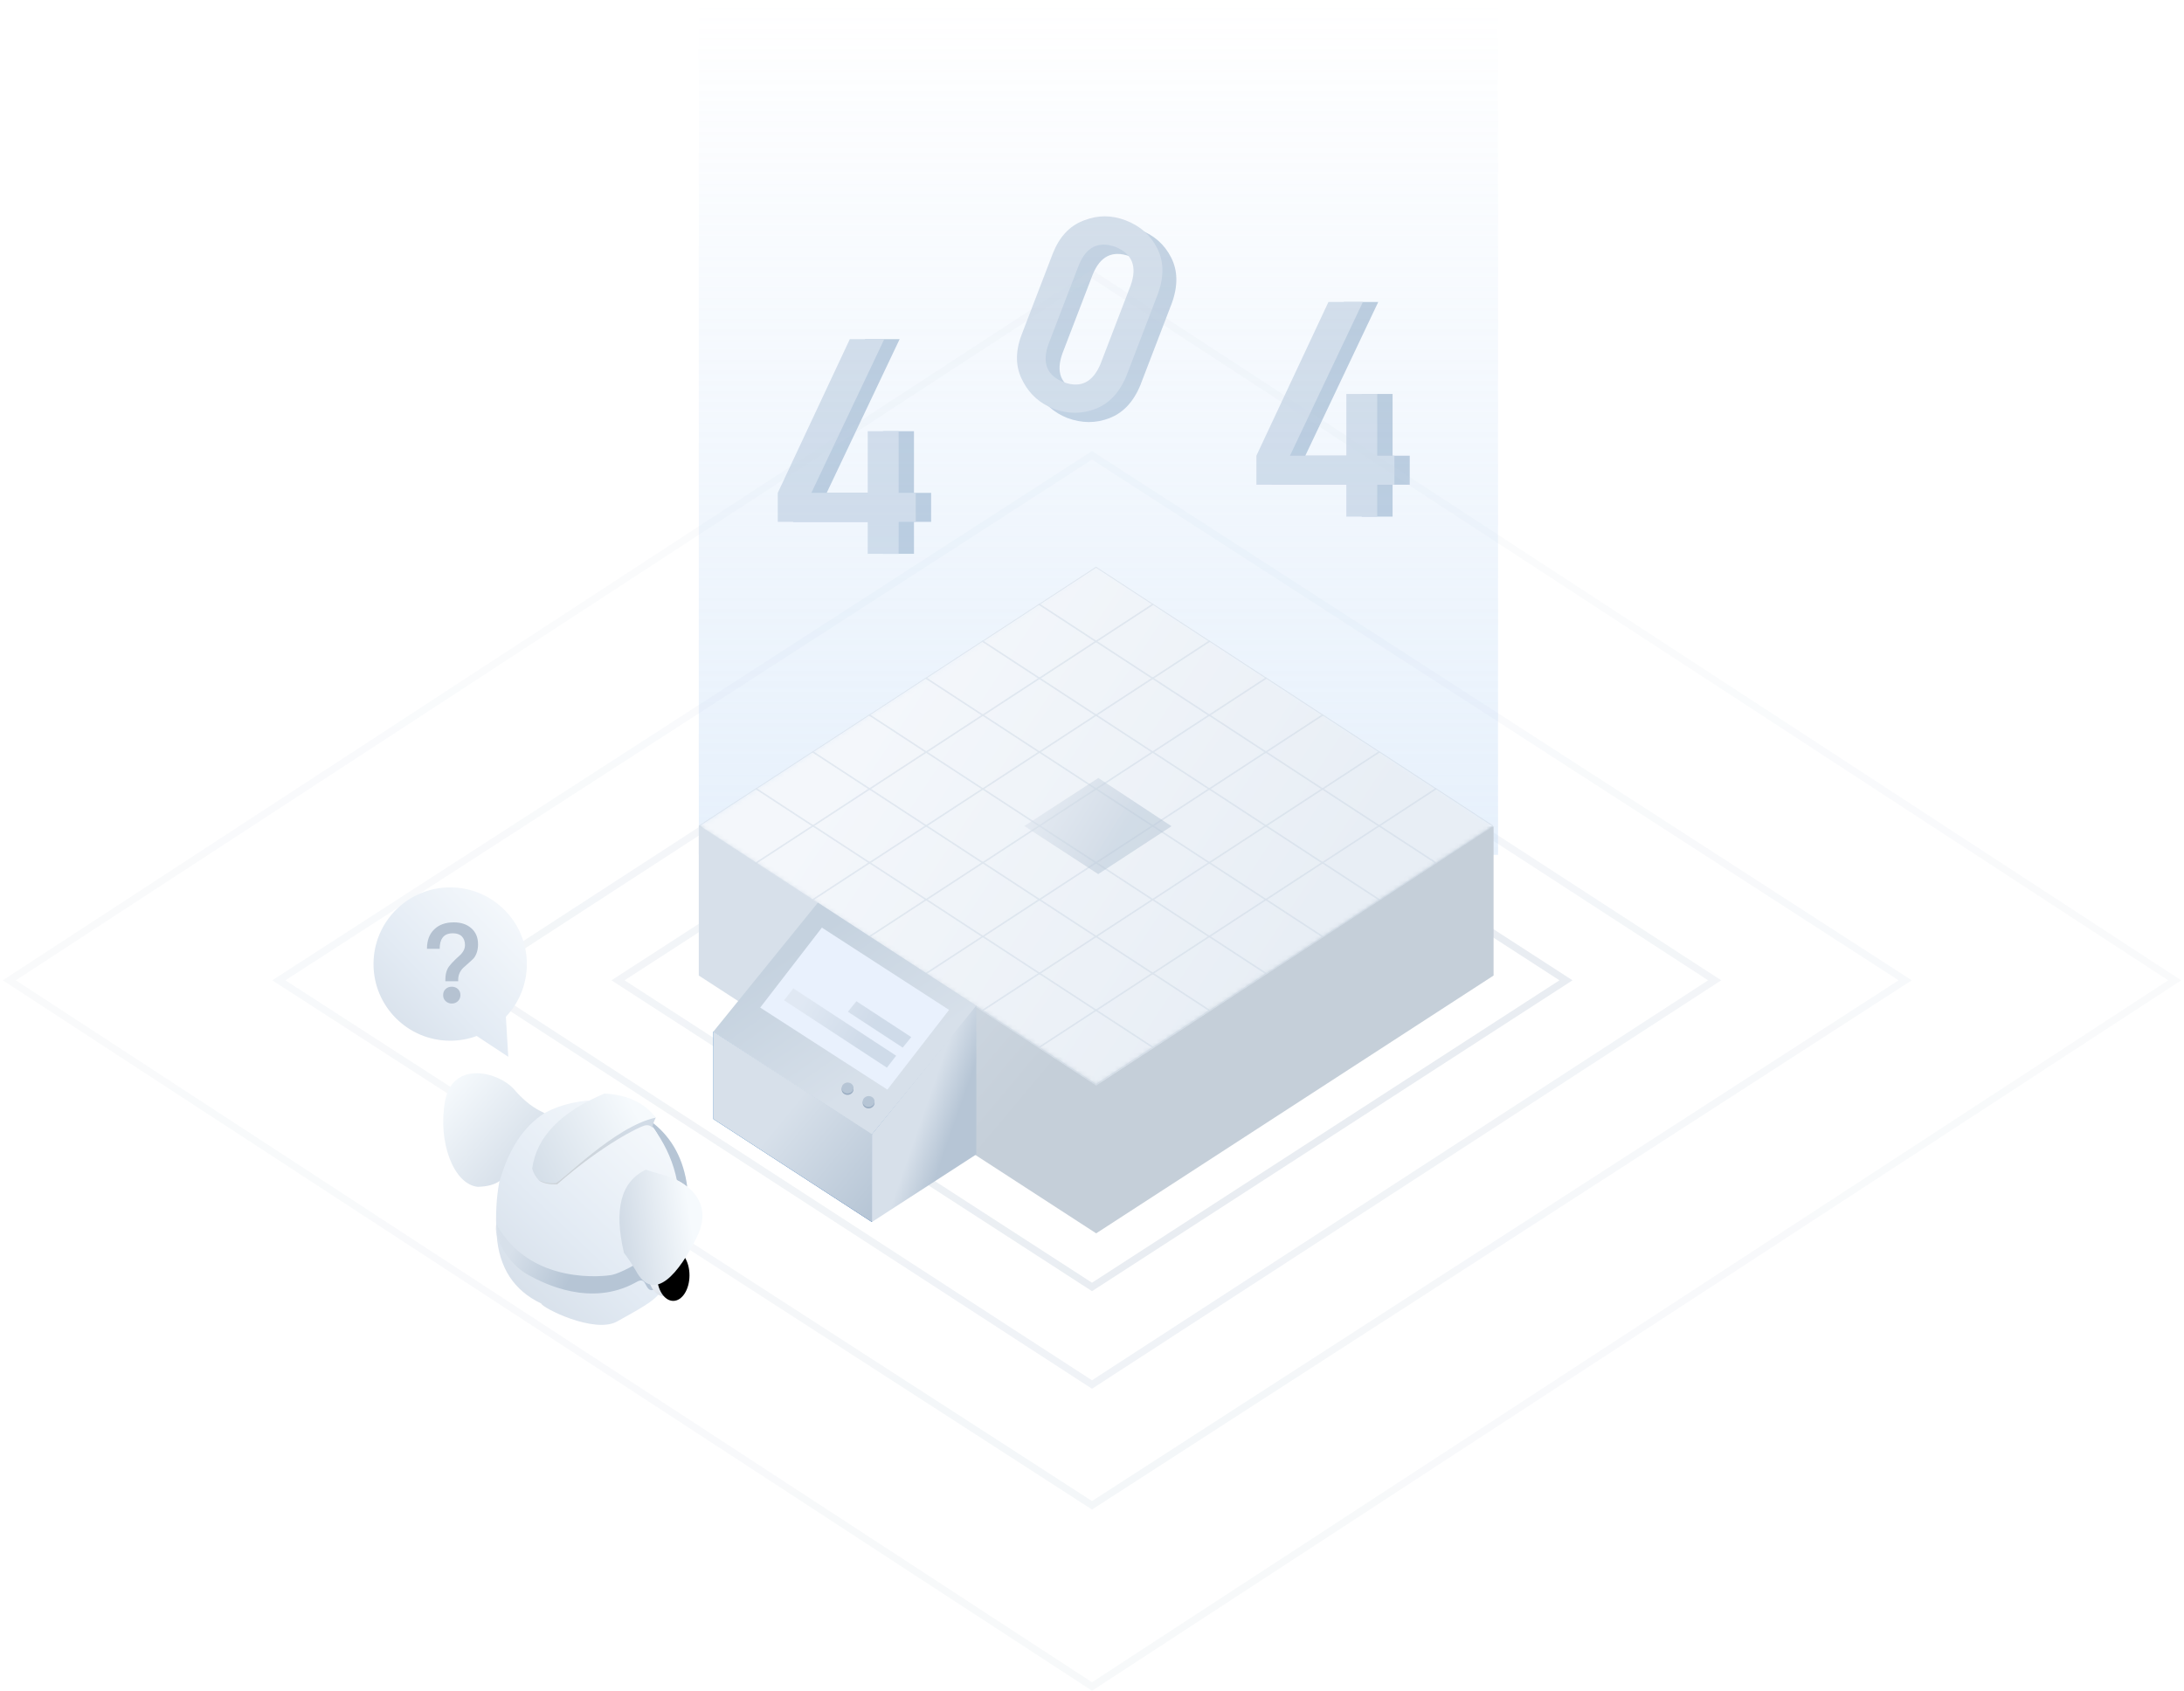 <?xml version="1.0" encoding="UTF-8"?>
<svg width="470px" height="364px" viewBox="0 0 470 364" version="1.1" xmlns="http://www.w3.org/2000/svg" xmlns:xlink="http://www.w3.org/1999/xlink">
    <!-- Generator: Sketch 58 (84663) - https://sketch.com -->
    <title>编组 3</title>
    <desc>Created with Sketch.</desc>
    <defs>
        <polygon id="path-1" points="4.54747351e-13 56.561 85.692 0.55 171.384 56.561 85.692 112.571"></polygon>
        <linearGradient x1="5.289%" y1="44.767%" x2="63.904%" y2="67.472%" id="linearGradient-3">
            <stop stop-color="#D7E0EA" offset="0%"></stop>
            <stop stop-color="#B6C5D5" offset="100%"></stop>
        </linearGradient>
        <linearGradient x1="50%" y1="-13.438%" x2="50%" y2="86.734%" id="linearGradient-4">
            <stop stop-color="#D7E0EA" offset="0%"></stop>
            <stop stop-color="#B6C5D5" offset="100%"></stop>
        </linearGradient>
        <linearGradient x1="47.725%" y1="14.559%" x2="47.725%" y2="91.095%" id="linearGradient-5">
            <stop stop-color="#D7E0EA" offset="0%"></stop>
            <stop stop-color="#B6C5D5" offset="100%"></stop>
        </linearGradient>
        <linearGradient x1="50%" y1="0%" x2="50%" y2="95.243%" id="linearGradient-6">
            <stop stop-color="#D7E0EA" offset="0%"></stop>
            <stop stop-color="#B6C5D5" offset="100%"></stop>
        </linearGradient>
        <linearGradient x1="47.384%" y1="7.745%" x2="47.384%" y2="102.228%" id="linearGradient-7">
            <stop stop-color="#B3D2F5" stop-opacity="0" offset="0%"></stop>
            <stop stop-color="#B3D2F5" offset="100%"></stop>
        </linearGradient>
        <linearGradient x1="5.289%" y1="46.71%" x2="43.375%" y2="63.161%" id="linearGradient-8">
            <stop stop-color="#D7E0EA" offset="0%"></stop>
            <stop stop-color="#D7E0EA" offset="0%"></stop>
            <stop stop-color="#C5CFD9" offset="100%"></stop>
        </linearGradient>
        <polygon id="path-9" points="0 55.881 85.52 0 171.04 55.881 85.52 111.762"></polygon>
        <linearGradient x1="18.485%" y1="37.741%" x2="79.275%" y2="63.925%" id="linearGradient-11">
            <stop stop-color="#F4F7FB" offset="0%"></stop>
            <stop stop-color="#E8EEF5" offset="100%"></stop>
        </linearGradient>
        <linearGradient x1="5.289%" y1="44.668%" x2="63.904%" y2="67.804%" id="linearGradient-12">
            <stop stop-color="#D7E0EA" offset="0%"></stop>
            <stop stop-color="#B6C5D5" offset="100%"></stop>
        </linearGradient>
        <linearGradient x1="100%" y1="58.702%" x2="0%" y2="29.756%" id="linearGradient-13">
            <stop stop-color="#003D96" offset="0%"></stop>
            <stop stop-color="#1169B4" offset="100%"></stop>
        </linearGradient>
        <linearGradient x1="5.289%" y1="40.291%" x2="43.375%" y2="88.841%" id="linearGradient-14">
            <stop stop-color="#C5D2DF" offset="0%"></stop>
            <stop stop-color="#D7E0EA" offset="100%"></stop>
            <stop stop-color="#D7E0EA" offset="100%"></stop>
        </linearGradient>
        <linearGradient x1="19.046%" y1="37.502%" x2="90.064%" y2="107.634%" id="linearGradient-15">
            <stop stop-color="#D7E0EA" offset="0%"></stop>
            <stop stop-color="#D7E0EA" offset="22.901%"></stop>
            <stop stop-color="#B6C5D5" offset="100%"></stop>
        </linearGradient>
        <linearGradient x1="38.367%" y1="64.68%" x2="60.285%" y2="80.62%" id="linearGradient-16">
            <stop stop-color="#D7E0EA" offset="0%"></stop>
            <stop stop-color="#B6C5D5" offset="100%"></stop>
        </linearGradient>
        <linearGradient x1="5.289%" y1="45.145%" x2="63.904%" y2="66.212%" id="linearGradient-17">
            <stop stop-color="#D7E0EA" offset="0%"></stop>
            <stop stop-color="#B6C5D5" offset="100%"></stop>
        </linearGradient>
        <linearGradient x1="75.007%" y1="11.049%" x2="16.524%" y2="87.715%" id="linearGradient-18">
            <stop stop-color="#F3F7FB" offset="0%"></stop>
            <stop stop-color="#E3EBF4" offset="57.822%"></stop>
            <stop stop-color="#D7E0EA" offset="100%"></stop>
        </linearGradient>
        <path d="M19.471,0.006 C25.767,-0.119 30.537,1.777 33.781,5.692 C38.507,11.981 40.338,19.227 39.274,27.43 C38.838,34.434 37.412,39.224 34.996,41.8 C33.402,43.5 31.048,44.782 26.13,47.524 C21.212,50.266 9.89,44.532 9.804,43.661 C3.925,40.877 0.729,35.976 0.214,28.96 C0.132,27.027 0.087,25.979 0.079,25.815 L0.08,25.691 C0.059,10.03 6.523,1.469 19.471,0.006 Z" id="path-19"></path>
        <linearGradient x1="5.289%" y1="48.174%" x2="43.375%" y2="57.304%" id="linearGradient-21">
            <stop stop-color="#D7E0EA" offset="0%"></stop>
            <stop stop-color="#D7E0EA" offset="0%"></stop>
            <stop stop-color="#B6C5D5" offset="100%"></stop>
        </linearGradient>
        <linearGradient x1="39.238%" y1="4.737%" x2="39.238%" y2="94.475%" id="linearGradient-22">
            <stop stop-color="#EFF4FA" offset="0%"></stop>
            <stop stop-color="#EFF3F9" offset="72.714%"></stop>
            <stop stop-color="#DFE5EC" offset="100%"></stop>
        </linearGradient>
        <ellipse id="path-23" cx="36.5" cy="38.5" rx="3.5" ry="5.5"></ellipse>
        <filter x="-14.3%" y="-9.1%" width="128.6%" height="118.2%" filterUnits="objectBoundingBox" id="filter-24">
            <feOffset dx="2" dy="1" in="SourceAlpha" result="shadowOffsetInner1"></feOffset>
            <feComposite in="shadowOffsetInner1" in2="SourceAlpha" operator="arithmetic" k2="-1" k3="1" result="shadowInnerInner1"></feComposite>
            <feColorMatrix values="0 0 0 0 0.862   0 0 0 0 0.895   0 0 0 0 0.928  0 0 0 1 0" type="matrix" in="shadowInnerInner1"></feColorMatrix>
        </filter>
        <linearGradient x1="88.767%" y1="36.475%" x2="22.275%" y2="68.88%" id="linearGradient-25">
            <stop stop-color="#D1DBE6" offset="0%"></stop>
            <stop stop-color="#CCD2D7" offset="100%"></stop>
        </linearGradient>
        <linearGradient x1="87.352%" y1="29.46%" x2="-21.695%" y2="70.528%" id="linearGradient-26">
            <stop stop-color="#F6FAFD" offset="0%"></stop>
            <stop stop-color="#CFDAE5" offset="100%"></stop>
        </linearGradient>
        <linearGradient x1="98.624%" y1="85.087%" x2="21.494%" y2="6.606%" id="linearGradient-27">
            <stop stop-color="#D1DBE6" offset="0%"></stop>
            <stop stop-color="#F6FAFD" offset="100%"></stop>
        </linearGradient>
        <linearGradient x1="73.737%" y1="25.335%" x2="6.253%" y2="40.211%" id="linearGradient-28">
            <stop stop-color="#F6FAFD" offset="0%"></stop>
            <stop stop-color="#D1DBE6" offset="100%"></stop>
        </linearGradient>
        <linearGradient x1="80.592%" y1="11.049%" x2="9.049%" y2="87.715%" id="linearGradient-29">
            <stop stop-color="#F3F7FB" offset="0%"></stop>
            <stop stop-color="#E3EBF4" offset="57.822%"></stop>
            <stop stop-color="#D7E0EA" offset="100%"></stop>
        </linearGradient>
    </defs>
    <g id="页面1" stroke="none" stroke-width="1" fill="none" fill-rule="evenodd">
        <g id="404" transform="translate(-656, -151)">
            <g id="编组-3" transform="translate(658, 136)">
                <g id="4-1" transform="translate(165.38, 88)" fill-rule="nonzero">
                    <polygon id="4" fill="#BCCCDC" points="3.3 33.081 18.803 0 26.22 0 10.526 33.081 22.654 33.081 22.654 19.805 29.307 19.805 29.307 33.081 33 33.081 33 39.324 29.307 39.324 29.307 46.2 22.654 46.2 22.654 39.324 3.3 39.324"></polygon>
                    <polygon id="4" fill="#D6DFE9" points="0 33.081 15.503 0 22.92 0 7.226 33.081 19.354 33.081 19.354 19.805 26.007 19.805 26.007 33.081 29.7 33.081 29.7 39.324 26.007 39.324 26.007 46.2 19.354 46.2 19.354 39.324 0 39.324"></polygon>
                </g>
                <g id="4-2" transform="translate(268.38, 80)" fill-rule="nonzero">
                    <polygon id="4" fill="#BCCCDC" points="3.3 33.081 18.803 0 26.22 0 10.526 33.081 22.654 33.081 22.654 19.805 29.307 19.805 29.307 33.081 33 33.081 33 39.324 29.307 39.324 29.307 46.2 22.654 46.2 22.654 39.324 3.3 39.324"></polygon>
                    <polygon id="4" fill="#D6DFE9" points="0 33.081 15.503 0 22.92 0 7.226 33.081 19.354 33.081 19.354 19.805 26.007 19.805 26.007 33.081 29.7 33.081 29.7 39.324 26.007 39.324 26.007 46.2 19.354 46.2 19.354 39.324 0 39.324"></polygon>
                </g>
                <g id="0" transform="translate(213.38, 58)" fill-rule="nonzero">
                    <path d="M28.105,17.656 C27.988,13.379 25.986,11.201 22.1,11.123 C18.193,11.201 16.201,13.379 16.123,17.656 L16.123,35.762 C16.201,40.078 18.193,42.256 22.1,42.295 C25.986,42.256 27.988,40.078 28.105,35.762 L28.105,17.656 Z M10,17.275 C10.038,13.466 11.213,10.504 13.527,8.388 L13.779,8.164 C16.104,6.055 18.877,5 22.1,5 C25.42,5 28.242,6.055 30.566,8.164 C32.93,10.293 34.15,13.33 34.229,17.275 L34.229,36.113 C34.15,40.039 32.93,43.066 30.566,45.195 C28.242,47.305 25.42,48.379 22.1,48.418 C19.011,48.381 16.335,47.392 14.072,45.454 L13.779,45.195 C11.299,43.066 10.039,40.039 10,36.113 L10,17.275 Z" fill="#9DB4CC" opacity="0.6" transform="translate(22.114, 26.709) rotate(21) translate(-22.114, -26.709) "></path>
                    <path d="M25.105,15.656 C24.988,11.379 22.986,9.201 19.1,9.123 C15.193,9.201 13.201,11.379 13.123,15.656 L13.123,33.762 C13.201,38.078 15.193,40.256 19.1,40.295 C22.986,40.256 24.988,38.078 25.105,33.762 L25.105,15.656 Z M7,15.275 C7.038,11.466 8.213,8.504 10.527,6.388 L10.779,6.164 C13.104,4.055 15.877,3 19.1,3 C22.42,3 25.242,4.055 27.566,6.164 C29.93,8.293 31.15,11.33 31.229,15.275 L31.229,34.113 C31.15,38.039 29.93,41.066 27.566,43.195 C25.242,45.305 22.42,46.379 19.1,46.418 C16.011,46.381 13.335,45.392 11.072,43.454 L10.779,43.195 C8.299,41.066 7.039,38.039 7,34.113 L7,15.275 Z" fill="#D6DFE9" transform="translate(19.114, 24.709) rotate(21) translate(-19.114, -24.709) "></path>
                </g>
                <g id="波纹" transform="translate(0, 74)">
                    <g id="编组" transform="translate(148.585, 124)">
                        <mask id="mask-2" fill="white">
                            <use xlink:href="#path-1"></use>
                        </mask>
                        <g id="Clip-2"></g>
                    </g>
                    <polygon id="Stroke-3" stroke="url(#linearGradient-3)" stroke-width="1.53" opacity="0.3" points="131 152 233 218 335 152 233 86"></polygon>
                    <polygon id="Stroke-3" stroke="url(#linearGradient-4)" stroke-width="1.53" opacity="0.2" points="99 152 233 239 367 152 233 65"></polygon>
                    <polygon id="Stroke-3" stroke="url(#linearGradient-5)" stroke-width="1.53" opacity="0.15" points="58 152 233 265 408 152 233 39"></polygon>
                    <polygon id="Stroke-3" stroke="url(#linearGradient-6)" stroke-width="1.53" opacity="0.1" points="0 152 233 304 466 152 233 0"></polygon>
                </g>
                <g id="模型台" transform="translate(148.38, 0)">
                    <polygon id="路径-50-3备份" fill="url(#linearGradient-7)" fill-rule="nonzero" opacity="0.33" points="0 199 0 0 172 0 172 199"></polygon>
                    <g id="编组-2" transform="translate(0, 136.89)">
                        <g id="底座">
                            <polygon id="Fill-5" fill="url(#linearGradient-8)" points="0 88.082 0 55.819 171.04 56.021 171.04 88.082 85.52 143.571"></polygon>
                            <g id="编组">
                                <mask id="mask-10" fill="white">
                                    <use xlink:href="#path-9"></use>
                                </mask>
                                <g id="Clip-7"></g>
                                <polygon id="Fill-6" fill="url(#linearGradient-11)" mask="url(#mask-10)" points="0 55.881 85.52 0 171.04 55.881 85.52 111.762"></polygon>
                            </g>
                            <g id="编组" opacity="0.4" fill="#C4D1DF">
                                <path d="M85.54,0.107 L97.824,8.135 C97.886,8.176 97.886,8.275 97.824,8.316 L85.54,16.343 C85.511,16.363 85.476,16.363 85.447,16.343 L73.163,8.316 C73.101,8.275 73.101,8.176 73.163,8.135 L85.447,0.107 C85.476,0.088 85.511,0.088 85.54,0.107 L85.54,0.107 Z M73.394,8.225 L85.493,16.132 L97.593,8.225 L85.493,0.318 L73.394,8.225 Z" id="Fill-8"></path>
                                <path d="M97.722,8.047 L110.006,16.074 C110.068,16.115 110.068,16.214 110.006,16.255 L97.722,24.282 C97.694,24.302 97.657,24.302 97.63,24.282 L85.346,16.255 C85.284,16.214 85.284,16.115 85.346,16.074 L97.63,8.047 C97.657,8.027 97.694,8.027 97.722,8.047 L97.722,8.047 Z M85.577,16.164 L97.676,24.071 L109.775,16.164 L97.676,8.258 L85.577,16.164 Z" id="Fill-10"></path>
                                <path d="M109.905,15.986 L122.189,24.013 C122.251,24.054 122.251,24.153 122.189,24.194 L109.905,32.222 C109.876,32.24 109.841,32.24 109.812,32.222 L97.529,24.194 C97.467,24.153 97.467,24.054 97.529,24.013 L109.812,15.986 C109.841,15.966 109.876,15.966 109.905,15.986 L109.905,15.986 Z M109.858,16.197 L97.76,24.103 L109.858,32.011 L121.958,24.103 L109.858,16.197 Z" id="Fill-12"></path>
                                <path d="M122.088,23.925 L134.372,31.953 C134.434,31.993 134.434,32.093 134.372,32.132 L122.088,40.161 C122.059,40.179 122.023,40.179 121.995,40.161 L109.711,32.132 C109.649,32.093 109.649,31.993 109.711,31.953 L121.995,23.925 C122.023,23.906 122.059,23.906 122.088,23.925 L122.088,23.925 Z M122.041,24.136 L109.942,32.042 L122.041,39.95 L134.141,32.042 L122.041,24.136 Z" id="Fill-14"></path>
                                <path d="M134.271,31.864 L146.554,39.892 C146.617,39.931 146.617,40.032 146.554,40.071 L134.271,48.099 C134.242,48.118 134.207,48.118 134.178,48.099 L121.894,40.071 C121.832,40.032 121.832,39.931 121.894,39.892 L134.178,31.864 C134.207,31.845 134.242,31.845 134.271,31.864 L134.271,31.864 Z M122.125,39.98 L134.224,47.888 L146.323,39.98 L134.224,32.075 L122.125,39.98 Z" id="Fill-16"></path>
                                <path d="M146.453,39.802 L158.737,47.83 C158.799,47.87 158.799,47.97 158.737,48.01 L146.453,56.038 C146.425,56.057 146.389,56.057 146.36,56.038 L134.077,48.01 C134.015,47.97 134.015,47.87 134.077,47.83 L146.36,39.802 C146.389,39.784 146.425,39.784 146.453,39.802 L146.453,39.802 Z M134.308,47.92 L146.406,55.827 L158.506,47.92 L146.406,40.013 L134.308,47.92 Z" id="Fill-18"></path>
                                <path d="M158.636,47.741 L170.92,55.769 C170.982,55.81 170.982,55.909 170.92,55.949 L158.636,63.977 C158.607,63.997 158.572,63.997 158.543,63.977 L146.259,55.949 C146.197,55.909 146.197,55.81 146.259,55.769 L158.543,47.741 C158.572,47.722 158.607,47.722 158.636,47.741 L158.636,47.741 Z M146.49,55.859 L158.589,63.766 L170.689,55.859 L158.589,47.952 L146.49,55.859 Z" id="Fill-20"></path>
                                <path d="M73.356,8.047 L85.641,16.074 C85.703,16.115 85.703,16.214 85.641,16.255 L73.356,24.282 C73.328,24.302 73.292,24.302 73.264,24.282 L60.98,16.255 C60.918,16.214 60.918,16.115 60.98,16.074 L73.264,8.047 C73.292,8.027 73.328,8.027 73.356,8.047 L73.356,8.047 Z M61.212,16.164 L73.31,24.071 L85.41,16.164 L73.31,8.258 L61.212,16.164 Z" id="Fill-22"></path>
                                <path d="M85.54,15.986 L97.824,24.013 C97.886,24.054 97.886,24.153 97.824,24.194 L85.54,32.222 C85.511,32.24 85.476,32.24 85.447,32.222 L73.163,24.194 C73.101,24.153 73.101,24.054 73.163,24.013 L85.447,15.986 C85.476,15.966 85.511,15.966 85.54,15.986 L85.54,15.986 Z M73.394,24.103 L85.493,32.011 L97.593,24.103 L85.493,16.197 L73.394,24.103 Z" id="Fill-24"></path>
                                <path d="M97.722,23.925 L110.006,31.953 C110.068,31.993 110.068,32.093 110.006,32.132 L97.722,40.161 C97.694,40.179 97.657,40.179 97.63,40.161 L85.346,32.132 C85.284,32.093 85.284,31.993 85.346,31.953 L97.63,23.925 C97.657,23.906 97.694,23.906 97.722,23.925 L97.722,23.925 Z M85.577,32.042 L97.676,39.95 L109.775,32.042 L97.676,24.136 L85.577,32.042 Z" id="Fill-26"></path>
                                <path d="M109.905,31.864 L122.189,39.892 C122.251,39.931 122.251,40.032 122.189,40.071 L109.905,48.099 C109.876,48.118 109.841,48.118 109.812,48.099 L97.529,40.071 C97.467,40.032 97.467,39.931 97.529,39.892 L109.812,31.864 C109.841,31.845 109.876,31.845 109.905,31.864 L109.905,31.864 Z M97.76,39.98 L109.858,47.888 L121.958,39.98 L109.858,32.075 L97.76,39.98 Z" id="Fill-28"></path>
                                <path d="M122.088,39.802 L134.372,47.83 C134.434,47.87 134.434,47.97 134.372,48.01 L122.088,56.038 C122.059,56.057 122.023,56.057 121.995,56.038 L109.711,48.01 C109.649,47.97 109.649,47.87 109.711,47.83 L121.995,39.802 C122.023,39.784 122.059,39.784 122.088,39.802 L122.088,39.802 Z M109.942,47.92 L122.041,55.827 L134.141,47.92 L122.041,40.013 L109.942,47.92 Z" id="Fill-30"></path>
                                <path d="M134.271,47.741 L146.554,55.769 C146.617,55.81 146.617,55.909 146.554,55.949 L134.271,63.977 C134.242,63.997 134.207,63.997 134.178,63.977 L121.894,55.949 C121.832,55.909 121.832,55.81 121.894,55.769 L134.178,47.741 C134.207,47.722 134.242,47.722 134.271,47.741 L134.271,47.741 Z M122.125,55.859 L134.224,63.766 L146.323,55.859 L134.224,47.952 L122.125,55.859 Z" id="Fill-32"></path>
                                <path d="M146.453,55.681 L158.737,63.708 C158.799,63.749 158.799,63.848 158.737,63.889 L146.453,71.916 C146.425,71.936 146.389,71.936 146.36,71.916 L134.077,63.889 C134.015,63.848 134.015,63.749 134.077,63.708 L146.36,55.681 C146.389,55.661 146.425,55.661 146.453,55.681 L146.453,55.681 Z M134.308,63.798 L146.406,71.706 L158.506,63.798 L146.406,55.892 L134.308,63.798 Z" id="Fill-34"></path>
                                <path d="M61.174,15.986 L73.458,24.013 C73.52,24.054 73.52,24.153 73.458,24.194 L61.174,32.222 C61.146,32.24 61.109,32.24 61.082,32.222 L48.798,24.194 C48.736,24.153 48.736,24.054 48.798,24.013 L61.082,15.986 C61.109,15.966 61.146,15.966 61.174,15.986 L61.174,15.986 Z M49.028,24.103 L61.128,32.011 L73.227,24.103 L61.128,16.197 L49.028,24.103 Z" id="Fill-36"></path>
                                <path d="M73.356,23.925 L85.641,31.953 C85.703,31.993 85.703,32.093 85.641,32.132 L73.356,40.161 C73.328,40.179 73.292,40.179 73.264,40.161 L60.98,32.132 C60.918,32.093 60.918,31.993 60.98,31.953 L73.264,23.925 C73.292,23.906 73.328,23.906 73.356,23.925 L73.356,23.925 Z M73.31,24.136 L61.212,32.042 L73.31,39.95 L85.41,32.042 L73.31,24.136 Z" id="Fill-38"></path>
                                <path d="M85.54,31.864 L97.824,39.892 C97.886,39.931 97.886,40.032 97.824,40.071 L85.54,48.099 C85.511,48.118 85.476,48.118 85.447,48.099 L73.163,40.071 C73.101,40.032 73.101,39.931 73.163,39.892 L85.447,31.864 C85.476,31.845 85.511,31.845 85.54,31.864 L85.54,31.864 Z M73.394,39.98 L85.493,47.888 L97.593,39.98 L85.493,32.075 L73.394,39.98 Z" id="Fill-40"></path>
                                <path d="M97.722,39.802 L110.006,47.83 C110.068,47.87 110.068,47.97 110.006,48.01 L97.722,56.038 C97.694,56.057 97.657,56.057 97.63,56.038 L85.346,48.01 C85.284,47.97 85.284,47.87 85.346,47.83 L97.63,39.802 C97.657,39.784 97.694,39.784 97.722,39.802 L97.722,39.802 Z M85.577,47.92 L97.676,55.827 L109.775,47.92 L97.676,40.013 L85.577,47.92 Z" id="Fill-42"></path>
                                <path d="M109.905,47.741 L122.189,55.769 C122.251,55.81 122.251,55.909 122.189,55.949 L109.905,63.977 C109.876,63.997 109.841,63.997 109.812,63.977 L97.529,55.949 C97.467,55.909 97.467,55.81 97.529,55.769 L109.812,47.741 C109.841,47.722 109.876,47.722 109.905,47.741 L109.905,47.741 Z M97.76,55.859 L109.858,63.766 L121.958,55.859 L109.858,47.952 L97.76,55.859 Z" id="Fill-44"></path>
                                <path d="M122.088,55.681 L134.372,63.708 C134.434,63.749 134.434,63.848 134.372,63.889 L122.088,71.916 C122.059,71.936 122.023,71.936 121.995,71.916 L109.711,63.889 C109.649,63.848 109.649,63.749 109.711,63.708 L121.995,55.681 C122.023,55.661 122.059,55.661 122.088,55.681 L122.088,55.681 Z M109.942,63.798 L122.041,71.706 L134.141,63.798 L122.041,55.892 L109.942,63.798 Z" id="Fill-46"></path>
                                <path d="M134.271,63.62 L146.554,71.647 C146.617,71.688 146.617,71.787 146.554,71.828 L134.271,79.856 C134.242,79.875 134.207,79.875 134.178,79.856 L121.894,71.828 C121.832,71.787 121.832,71.688 121.894,71.647 L134.178,63.62 C134.207,63.6 134.242,63.6 134.271,63.62 L134.271,63.62 Z M122.125,71.737 L134.224,79.645 L146.323,71.737 L134.224,63.831 L122.125,71.737 Z" id="Fill-48"></path>
                                <path d="M48.991,23.925 L61.276,31.953 C61.338,31.993 61.338,32.093 61.276,32.132 L48.991,40.161 C48.963,40.179 48.927,40.179 48.899,40.161 L36.615,32.132 C36.553,32.093 36.553,31.993 36.615,31.953 L48.899,23.925 C48.927,23.906 48.963,23.906 48.991,23.925 L48.991,23.925 Z M48.945,24.136 L36.845,32.042 L48.945,39.95 L61.044,32.042 L48.945,24.136 Z" id="Fill-50"></path>
                                <path d="M61.174,31.864 L73.458,39.892 C73.52,39.931 73.52,40.032 73.458,40.071 L61.174,48.099 C61.146,48.118 61.109,48.118 61.082,48.099 L48.798,40.071 C48.736,40.032 48.736,39.931 48.798,39.892 L61.082,31.864 C61.109,31.845 61.146,31.845 61.174,31.864 L61.174,31.864 Z M49.028,39.98 L61.128,47.888 L73.227,39.98 L61.128,32.075 L49.028,39.98 Z" id="Fill-52"></path>
                                <path d="M73.356,39.802 L85.641,47.83 C85.703,47.87 85.703,47.97 85.641,48.01 L73.356,56.038 C73.328,56.057 73.292,56.057 73.264,56.038 L60.98,48.01 C60.918,47.97 60.918,47.87 60.98,47.83 L73.264,39.802 C73.292,39.784 73.328,39.784 73.356,39.802 L73.356,39.802 Z M61.212,47.92 L73.31,55.827 L85.41,47.92 L73.31,40.013 L61.212,47.92 Z" id="Fill-54"></path>
                                <path d="M85.54,47.741 L97.824,55.769 C97.886,55.81 97.886,55.909 97.824,55.949 L85.54,63.977 C85.511,63.997 85.476,63.997 85.447,63.977 L73.163,55.949 C73.101,55.909 73.101,55.81 73.163,55.769 L85.447,47.741 C85.476,47.722 85.511,47.722 85.54,47.741 L85.54,47.741 Z M73.394,55.859 L85.493,63.766 L97.593,55.859 L85.493,47.952 L73.394,55.859 Z" id="Fill-56"></path>
                                <path d="M97.722,55.681 L110.006,63.708 C110.068,63.749 110.068,63.848 110.006,63.889 L97.722,71.916 C97.694,71.936 97.657,71.936 97.63,71.916 L85.346,63.889 C85.284,63.848 85.284,63.749 85.346,63.708 L97.63,55.681 C97.657,55.661 97.694,55.661 97.722,55.681 L97.722,55.681 Z M85.577,63.798 L97.676,71.706 L109.775,63.798 L97.676,55.892 L85.577,63.798 Z" id="Fill-58"></path>
                                <path d="M109.905,63.62 L122.189,71.647 C122.251,71.688 122.251,71.787 122.189,71.828 L109.905,79.856 C109.876,79.875 109.841,79.875 109.812,79.856 L97.529,71.828 C97.467,71.787 97.467,71.688 97.529,71.647 L109.812,63.62 C109.841,63.6 109.876,63.6 109.905,63.62 L109.905,63.62 Z M97.76,71.737 L109.858,79.645 L121.958,71.737 L109.858,63.831 L97.76,71.737 Z" id="Fill-60"></path>
                                <path d="M122.088,71.559 L134.372,79.587 C134.434,79.627 134.434,79.727 134.372,79.767 L122.088,87.795 C122.059,87.814 122.023,87.814 121.995,87.795 L109.711,79.767 C109.649,79.727 109.649,79.627 109.711,79.587 L121.995,71.559 C122.023,71.54 122.059,71.54 122.088,71.559 L122.088,71.559 Z M109.942,79.676 L122.041,87.584 L134.141,79.676 L122.041,71.77 L109.942,79.676 Z" id="Fill-62"></path>
                                <path d="M36.808,31.864 L49.093,39.892 C49.155,39.931 49.155,40.032 49.093,40.071 L36.808,48.099 C36.78,48.118 36.744,48.118 36.716,48.099 L24.432,40.071 C24.37,40.032 24.37,39.931 24.432,39.892 L36.716,31.864 C36.744,31.845 36.78,31.845 36.808,31.864 L36.808,31.864 Z M24.663,39.98 L36.762,47.888 L48.862,39.98 L36.762,32.075 L24.663,39.98 Z" id="Fill-64"></path>
                                <path d="M48.991,39.802 L61.276,47.83 C61.338,47.87 61.338,47.97 61.276,48.01 L48.991,56.038 C48.963,56.057 48.927,56.057 48.899,56.038 L36.615,48.01 C36.553,47.97 36.553,47.87 36.615,47.83 L48.899,39.802 C48.927,39.784 48.963,39.784 48.991,39.802 L48.991,39.802 Z M36.845,47.92 L48.945,55.827 L61.044,47.92 L48.945,40.013 L36.845,47.92 Z" id="Fill-66"></path>
                                <path d="M61.174,47.741 L73.458,55.769 C73.52,55.81 73.52,55.909 73.458,55.949 L61.174,63.977 C61.146,63.997 61.109,63.997 61.082,63.977 L48.798,55.949 C48.736,55.909 48.736,55.81 48.798,55.769 L61.082,47.741 C61.109,47.722 61.146,47.722 61.174,47.741 L61.174,47.741 Z M49.028,55.859 L61.128,63.766 L73.227,55.859 L61.128,47.952 L49.028,55.859 Z" id="Fill-68"></path>
                                <path d="M73.356,55.681 L85.641,63.708 C85.703,63.749 85.703,63.848 85.641,63.889 L73.356,71.916 C73.328,71.936 73.292,71.936 73.264,71.916 L60.98,63.889 C60.918,63.848 60.918,63.749 60.98,63.708 L73.264,55.681 C73.292,55.661 73.328,55.661 73.356,55.681 L73.356,55.681 Z M61.212,63.798 L73.31,71.706 L85.41,63.798 L73.31,55.892 L61.212,63.798 Z" id="Fill-70"></path>
                                <path d="M85.54,63.62 L97.824,71.647 C97.886,71.688 97.886,71.787 97.824,71.828 L85.54,79.856 C85.511,79.875 85.476,79.875 85.447,79.856 L73.163,71.828 C73.101,71.787 73.101,71.688 73.163,71.647 L85.447,63.62 C85.476,63.6 85.511,63.6 85.54,63.62 L85.54,63.62 Z M73.394,71.737 L85.493,79.645 L97.593,71.737 L85.493,63.831 L73.394,71.737 Z" id="Fill-72"></path>
                                <path d="M97.722,71.559 L110.006,79.587 C110.068,79.627 110.068,79.727 110.006,79.767 L97.722,87.795 C97.694,87.814 97.657,87.814 97.63,87.795 L85.346,79.767 C85.284,79.727 85.284,79.627 85.346,79.587 L97.63,71.559 C97.657,71.54 97.694,71.54 97.722,71.559 L97.722,71.559 Z M85.577,79.676 L97.676,87.584 L109.775,79.676 L97.676,71.77 L85.577,79.676 Z" id="Fill-74"></path>
                                <path d="M109.905,79.498 L122.189,87.526 C122.251,87.566 122.251,87.666 122.189,87.705 L109.905,95.734 C109.876,95.752 109.841,95.752 109.812,95.734 L97.529,87.705 C97.467,87.666 97.467,87.566 97.529,87.526 L109.812,79.498 C109.841,79.479 109.876,79.479 109.905,79.498 L109.905,79.498 Z M97.76,87.615 L109.858,95.523 L121.958,87.615 L109.858,79.709 L97.76,87.615 Z" id="Fill-76"></path>
                                <path d="M24.626,39.802 L36.91,47.83 C36.972,47.87 36.972,47.97 36.91,48.01 L24.626,56.038 C24.598,56.057 24.561,56.057 24.533,56.038 L12.25,48.01 C12.188,47.97 12.188,47.87 12.25,47.83 L24.533,39.802 C24.561,39.784 24.598,39.784 24.626,39.802 L24.626,39.802 Z M12.48,47.92 L24.579,55.827 L36.679,47.92 L24.579,40.013 L12.48,47.92 Z" id="Fill-78"></path>
                                <path d="M36.808,47.741 L49.093,55.769 C49.155,55.81 49.155,55.909 49.093,55.949 L36.808,63.977 C36.78,63.997 36.744,63.997 36.716,63.977 L24.432,55.949 C24.37,55.909 24.37,55.81 24.432,55.769 L36.716,47.741 C36.744,47.722 36.78,47.722 36.808,47.741 L36.808,47.741 Z M24.663,55.859 L36.762,63.766 L48.862,55.859 L36.762,47.952 L24.663,55.859 Z" id="Fill-80"></path>
                                <path d="M48.991,55.681 L61.276,63.708 C61.338,63.749 61.338,63.848 61.276,63.889 L48.991,71.916 C48.963,71.936 48.927,71.936 48.899,71.916 L36.615,63.889 C36.553,63.848 36.553,63.749 36.615,63.708 L48.899,55.681 C48.927,55.661 48.963,55.661 48.991,55.681 L48.991,55.681 Z M36.845,63.798 L48.945,71.706 L61.044,63.798 L48.945,55.892 L36.845,63.798 Z" id="Fill-82"></path>
                                <path d="M61.174,63.62 L73.458,71.647 C73.52,71.688 73.52,71.787 73.458,71.828 L61.174,79.856 C61.146,79.875 61.109,79.875 61.082,79.856 L48.798,71.828 C48.736,71.787 48.736,71.688 48.798,71.647 L61.082,63.62 C61.109,63.6 61.146,63.6 61.174,63.62 L61.174,63.62 Z M49.028,71.737 L61.128,79.645 L73.227,71.737 L61.128,63.831 L49.028,71.737 Z" id="Fill-84"></path>
                                <path d="M73.356,71.559 L85.641,79.587 C85.703,79.627 85.703,79.727 85.641,79.767 L73.356,87.795 C73.328,87.814 73.292,87.814 73.264,87.795 L60.98,79.767 C60.918,79.727 60.918,79.627 60.98,79.587 L73.264,71.559 C73.292,71.54 73.328,71.54 73.356,71.559 L73.356,71.559 Z M61.212,79.676 L73.31,87.584 L85.41,79.676 L73.31,71.77 L61.212,79.676 Z" id="Fill-86"></path>
                                <path d="M85.54,79.498 L97.824,87.526 C97.886,87.566 97.886,87.666 97.824,87.705 L85.54,95.734 C85.511,95.752 85.476,95.752 85.447,95.734 L73.163,87.705 C73.101,87.666 73.101,87.566 73.163,87.526 L85.447,79.498 C85.476,79.479 85.511,79.479 85.54,79.498 L85.54,79.498 Z M73.394,87.615 L85.493,95.523 L97.593,87.615 L85.493,79.709 L73.394,87.615 Z" id="Fill-88"></path>
                                <path d="M97.722,87.437 L110.006,95.465 C110.068,95.504 110.068,95.605 110.006,95.644 L97.722,103.672 C97.694,103.691 97.657,103.691 97.63,103.672 L85.346,95.644 C85.284,95.605 85.284,95.504 85.346,95.465 L97.63,87.437 C97.657,87.418 97.694,87.418 97.722,87.437 L97.722,87.437 Z M85.577,95.555 L97.676,103.461 L109.775,95.555 L97.676,87.648 L85.577,95.555 Z" id="Fill-90"></path>
                                <path d="M12.443,47.741 L24.728,55.769 C24.79,55.81 24.79,55.909 24.728,55.949 L12.443,63.977 C12.415,63.997 12.379,63.997 12.351,63.977 L0.067,55.949 C0.005,55.909 0.005,55.81 0.067,55.769 L12.351,47.741 C12.379,47.722 12.415,47.722 12.443,47.741 L12.443,47.741 Z M12.397,47.952 L0.297,55.859 L12.397,63.766 L24.496,55.859 L12.397,47.952 Z" id="Fill-92"></path>
                                <path d="M24.626,55.681 L36.91,63.708 C36.972,63.749 36.972,63.848 36.91,63.889 L24.626,71.916 C24.598,71.936 24.561,71.936 24.533,71.916 L12.25,63.889 C12.188,63.848 12.188,63.749 12.25,63.708 L24.533,55.681 C24.561,55.661 24.598,55.661 24.626,55.681 L24.626,55.681 Z M12.48,63.798 L24.579,71.706 L36.679,63.798 L24.579,55.892 L12.48,63.798 Z" id="Fill-94"></path>
                                <path d="M36.808,63.62 L49.093,71.647 C49.155,71.688 49.155,71.787 49.093,71.828 L36.808,79.856 C36.78,79.875 36.744,79.875 36.716,79.856 L24.432,71.828 C24.37,71.787 24.37,71.688 24.432,71.647 L36.716,63.62 C36.744,63.6 36.78,63.6 36.808,63.62 L36.808,63.62 Z M24.663,71.737 L36.762,79.645 L48.862,71.737 L36.762,63.831 L24.663,71.737 Z" id="Fill-96"></path>
                                <path d="M48.991,71.559 L61.276,79.587 C61.338,79.627 61.338,79.727 61.276,79.767 L48.991,87.795 C48.963,87.814 48.927,87.814 48.899,87.795 L36.615,79.767 C36.553,79.727 36.553,79.627 36.615,79.587 L48.899,71.559 C48.927,71.54 48.963,71.54 48.991,71.559 L48.991,71.559 Z M36.845,79.676 L48.945,87.584 L61.044,79.676 L48.945,71.77 L36.845,79.676 Z" id="Fill-98"></path>
                                <path d="M61.174,79.498 L73.458,87.526 C73.52,87.566 73.52,87.666 73.458,87.705 L61.174,95.734 C61.146,95.752 61.109,95.752 61.082,95.734 L48.798,87.705 C48.736,87.666 48.736,87.566 48.798,87.526 L61.082,79.498 C61.109,79.479 61.146,79.479 61.174,79.498 L61.174,79.498 Z M49.028,87.615 L61.128,95.523 L73.227,87.615 L61.128,79.709 L49.028,87.615 Z" id="Fill-100"></path>
                                <path d="M73.356,87.437 L85.641,95.465 C85.703,95.504 85.703,95.605 85.641,95.644 L73.356,103.672 C73.328,103.691 73.292,103.691 73.264,103.672 L60.98,95.644 C60.918,95.605 60.918,95.504 60.98,95.465 L73.264,87.437 C73.292,87.418 73.328,87.418 73.356,87.437 L73.356,87.437 Z M61.212,95.555 L73.31,103.461 L85.41,95.555 L73.31,87.648 L61.212,95.555 Z" id="Fill-102"></path>
                                <path d="M85.54,95.376 L97.824,103.404 C97.886,103.443 97.886,103.544 97.824,103.583 L85.54,111.611 C85.511,111.63 85.476,111.63 85.447,111.611 L73.163,103.583 C73.101,103.544 73.101,103.443 73.163,103.404 L85.447,95.376 C85.476,95.357 85.511,95.357 85.54,95.376 L85.54,95.376 Z M73.394,103.493 L85.493,111.4 L97.593,103.493 L85.493,95.587 L73.394,103.493 Z" id="Fill-104"></path>
                            </g>
                            <polygon id="模块阴影" fill="url(#linearGradient-12)" opacity="0.5" points="70.053 55.9 85.956 66.25 101.732 55.944 85.983 45.558"></polygon>
                        </g>
                        <g id="操作台" transform="translate(3, 72.11)">
                            <g id="Laboratorium_monitor">
                                <polygon id="Base" fill="url(#linearGradient-13)" points="0.15 46.87 0.15 28.034 55.366 24.204 34.253 69.021"></polygon>
                                <polygon id="Base" fill="url(#linearGradient-14)" points="22.626 0.284 0.144 28.039 0.179 28.14 34.196 50.27 56.858 22.59"></polygon>
                                <g id="Screen" transform="translate(9.902, 5.56)" fill="#E9F1FD">
                                    <polygon id="Rectangle" points="13.589 0.099 0.315 17.31 27.682 34.964 40.956 17.809"></polygon>
                                </g>
                                <g id="Button" transform="translate(27.564, 38.92)">
                                    <path d="M0.447,0.859 C0.051,1.325 0.107,2.024 0.573,2.42 C0.601,2.444 0.63,2.466 0.66,2.487 L0.674,2.496 C1.244,2.891 2.021,2.79 2.471,2.262 C2.867,1.797 2.812,1.099 2.347,0.703 C2.32,0.679 2.291,0.657 2.26,0.636 L2.245,0.625 C1.674,0.229 0.897,0.33 0.447,0.859 Z" id="Rectangle" fill="#98ABC0"></path>
                                    <path d="M0.447,0.56 C0.051,1.026 0.107,1.724 0.573,2.121 C0.601,2.144 0.63,2.167 0.66,2.188 L0.674,2.197 C1.244,2.591 2.021,2.49 2.471,1.962 C2.867,1.498 2.812,0.8 2.347,0.404 C2.32,0.38 2.291,0.358 2.26,0.337 L2.245,0.326 C1.674,-0.07 0.897,0.031 0.447,0.56 Z" id="Rectangle" fill="#B6C5D5"></path>
                                </g>
                                <g id="Button" transform="translate(32.181, 41.724)">
                                    <path d="M0.357,0.968 C-0.039,1.433 0.017,2.132 0.483,2.528 C0.511,2.552 0.541,2.575 0.571,2.596 L0.584,2.605 C1.155,2.999 1.931,2.898 2.381,2.37 C2.778,1.906 2.722,1.208 2.258,0.812 C2.23,0.788 2.201,0.765 2.171,0.745 L2.155,0.733 C1.585,0.337 0.807,0.439 0.357,0.968 Z" id="Rectangle" fill="#98ABC0"></path>
                                    <path d="M0.357,0.668 C-0.039,1.134 0.017,1.833 0.483,2.229 C0.511,2.253 0.541,2.275 0.571,2.296 L0.584,2.305 C1.155,2.7 1.931,2.599 2.381,2.071 C2.778,1.606 2.722,0.908 2.258,0.512 C2.23,0.488 2.201,0.466 2.171,0.445 L2.155,0.434 C1.585,0.038 0.807,0.139 0.357,0.668 Z" id="Rectangle" fill="#B6C5D5"></path>
                                </g>
                                <polygon id="Base" fill="url(#linearGradient-15)" points="0.15 46.87 0.15 28.034 34.253 50.116 34.253 69.021"></polygon>
                                <polygon id="Base" fill="url(#linearGradient-16)" points="56.724 54.466 56.724 22.438 34.253 50.116 34.253 69.023"></polygon>
                            </g>
                            <path d="M17.343,18.737 L39.475,33.234 L37.481,35.799 L15.349,21.302 L17.343,18.737 Z M30.922,21.505 L42.723,29.224 L40.885,31.483 L29.085,23.763 L30.922,21.505 Z" id="形状结合" fill="url(#linearGradient-17)" opacity="0.5"></path>
                        </g>
                    </g>
                </g>
                <g id="小象" transform="translate(104.38, 250)">
                    <path d="M34.201,6.745 C38.308,10.019 40.747,14.587 41.518,20.449 C40.237,19.497 39.473,19.034 39.228,19.059 C36.77,12.345 35.052,8.524 34.075,7.595 C33.099,6.666 33.14,6.383 34.201,6.745 Z" id="路径-13" fill="#B6C5D5"></path>
                    <g id="路径-5" transform="translate(0.294, 1.903)">
                        <mask id="mask-20" fill="white">
                            <use xlink:href="#path-19"></use>
                        </mask>
                        <use id="蒙版" fill="url(#linearGradient-18)" xlink:href="#path-19"></use>
                        <path d="M0.144,26.562 C-0.156,27.365 0.025,28.611 0.579,29.922 C1.263,32.032 3.621,35.653 7.041,37.53 C10.462,39.407 20.51,44.49 30.191,39.096 C31.649,38.191 31.962,39.049 32.229,39.493 C32.665,40.279 33.047,41.175 34.202,40.631 C34.972,40.269 36.339,39.933 38.302,39.624 C38.805,33.867 39.07,30.501 39.096,29.524 C37.811,30.437 28.897,36.575 25.092,37.492 C23.67,37.804 7.473,39.896 0.144,26.562 Z" fill="url(#linearGradient-21)" mask="url(#mask-20)"></path>
                    </g>
                    <g id="椭圆形">
                        <use fill="url(#linearGradient-22)" fill-rule="evenodd" xlink:href="#path-23"></use>
                        <use fill="black" fill-opacity="1" filter="url(#filter-24)" xlink:href="#path-23"></use>
                    </g>
                    <path d="M34.733,5.56 C34.255,6.573 34.036,7.252 34.075,7.595 C34.135,8.11 33.786,6.892 32.348,7.257 C31.259,7.518 23.386,11.266 13.529,19.898 C11.869,19.98 10.568,19.711 9.627,19.091 L33.332,4.485 L34.733,5.56 Z" id="路径-10" fill="url(#linearGradient-25)"></path>
                    <path d="M23.701,0.374 C14.235,4.36 9.051,9.748 8.149,16.537 C8.399,17.438 8.879,18.28 9.589,19.061 C10.795,19.567 12.009,19.762 13.23,19.647 C14.475,19.398 25.918,7.419 34.733,5.56 C32.31,2.352 28.633,0.623 23.701,0.374 Z" id="路径-9" fill="url(#linearGradient-26)"></path>
                </g>
                <path d="M115.193,254.597 C114.315,254.09 111.974,253.335 108.654,249.502 C105.334,245.669 95.392,243.166 93.778,251.993 C92.164,260.82 95.64,269.945 100.824,270.449 C102.892,270.396 104.463,269.972 105.537,269.176 C107.508,262.263 110.726,257.404 115.193,254.597 Z" id="小象-左耳朵" fill="url(#linearGradient-27)"></path>
                <path d="M137.025,266.751 C137.961,267.11 138.089,267.124 141.394,268.092 C145.461,269.324 151.796,273.404 148.002,281.181 C144.209,288.957 138.737,295.741 134.839,288.5 C133.815,286.798 132.96,285.521 132.275,284.669 C130.059,275.242 131.643,269.269 137.025,266.751 Z" id="小象-右耳朵" fill="url(#linearGradient-28)"></path>
                <g id="小象-疑问" transform="translate(78.38, 206)">
                    <path d="M16.5,1.77635684e-14 C25.613,1.77635684e-14 33,7.387 33,16.5 C33,20.894 31.283,24.886 28.483,27.843 L29,36.464 L22.213,31.984 C20.433,32.641 18.508,33 16.5,33 C7.387,33 0,25.613 0,16.5 C0,7.387 7.387,1.77635684e-14 16.5,1.77635684e-14 Z" id="形状结合" fill="url(#linearGradient-29)"></path>
                    <path d="M17.264,7.528 C15.488,7.528 14.096,8.032 13.064,9.04 C12.008,10.048 11.504,11.44 11.504,13.216 L14.24,13.216 C14.24,12.208 14.432,11.416 14.84,10.864 C15.296,10.192 16.04,9.88 17.096,9.88 C17.912,9.88 18.56,10.096 19.016,10.552 C19.448,11.008 19.688,11.632 19.688,12.424 C19.688,13.024 19.472,13.6 19.04,14.128 L18.752,14.464 C17.192,15.856 16.256,16.864 15.944,17.512 C15.608,18.16 15.464,18.952 15.464,19.864 L15.464,20.2 L18.224,20.2 L18.224,19.864 C18.224,19.288 18.344,18.784 18.584,18.304 C18.769,17.934 19.025,17.581 19.366,17.261 L20.322,16.416 C21.014,15.797 21.446,15.388 21.608,15.208 C22.184,14.44 22.496,13.456 22.496,12.256 C22.496,10.792 22.016,9.64 21.056,8.8 C20.096,7.936 18.824,7.528 17.264,7.528 Z M16.832,21.376 C17.36,21.376 17.816,21.544 18.176,21.88 C18.512,22.216 18.704,22.648 18.704,23.176 C18.704,23.704 18.512,24.16 18.152,24.496 C17.792,24.832 17.36,25 16.832,25 C16.304,25 15.872,24.808 15.512,24.472 C15.152,24.136 14.984,23.704 14.984,23.176 C14.984,22.648 15.152,22.216 15.512,21.88 C15.872,21.544 16.304,21.376 16.832,21.376 Z" id="？" fill="#B5C2D1" fill-rule="nonzero"></path>
                </g>
            </g>
        </g>
    </g>
</svg>